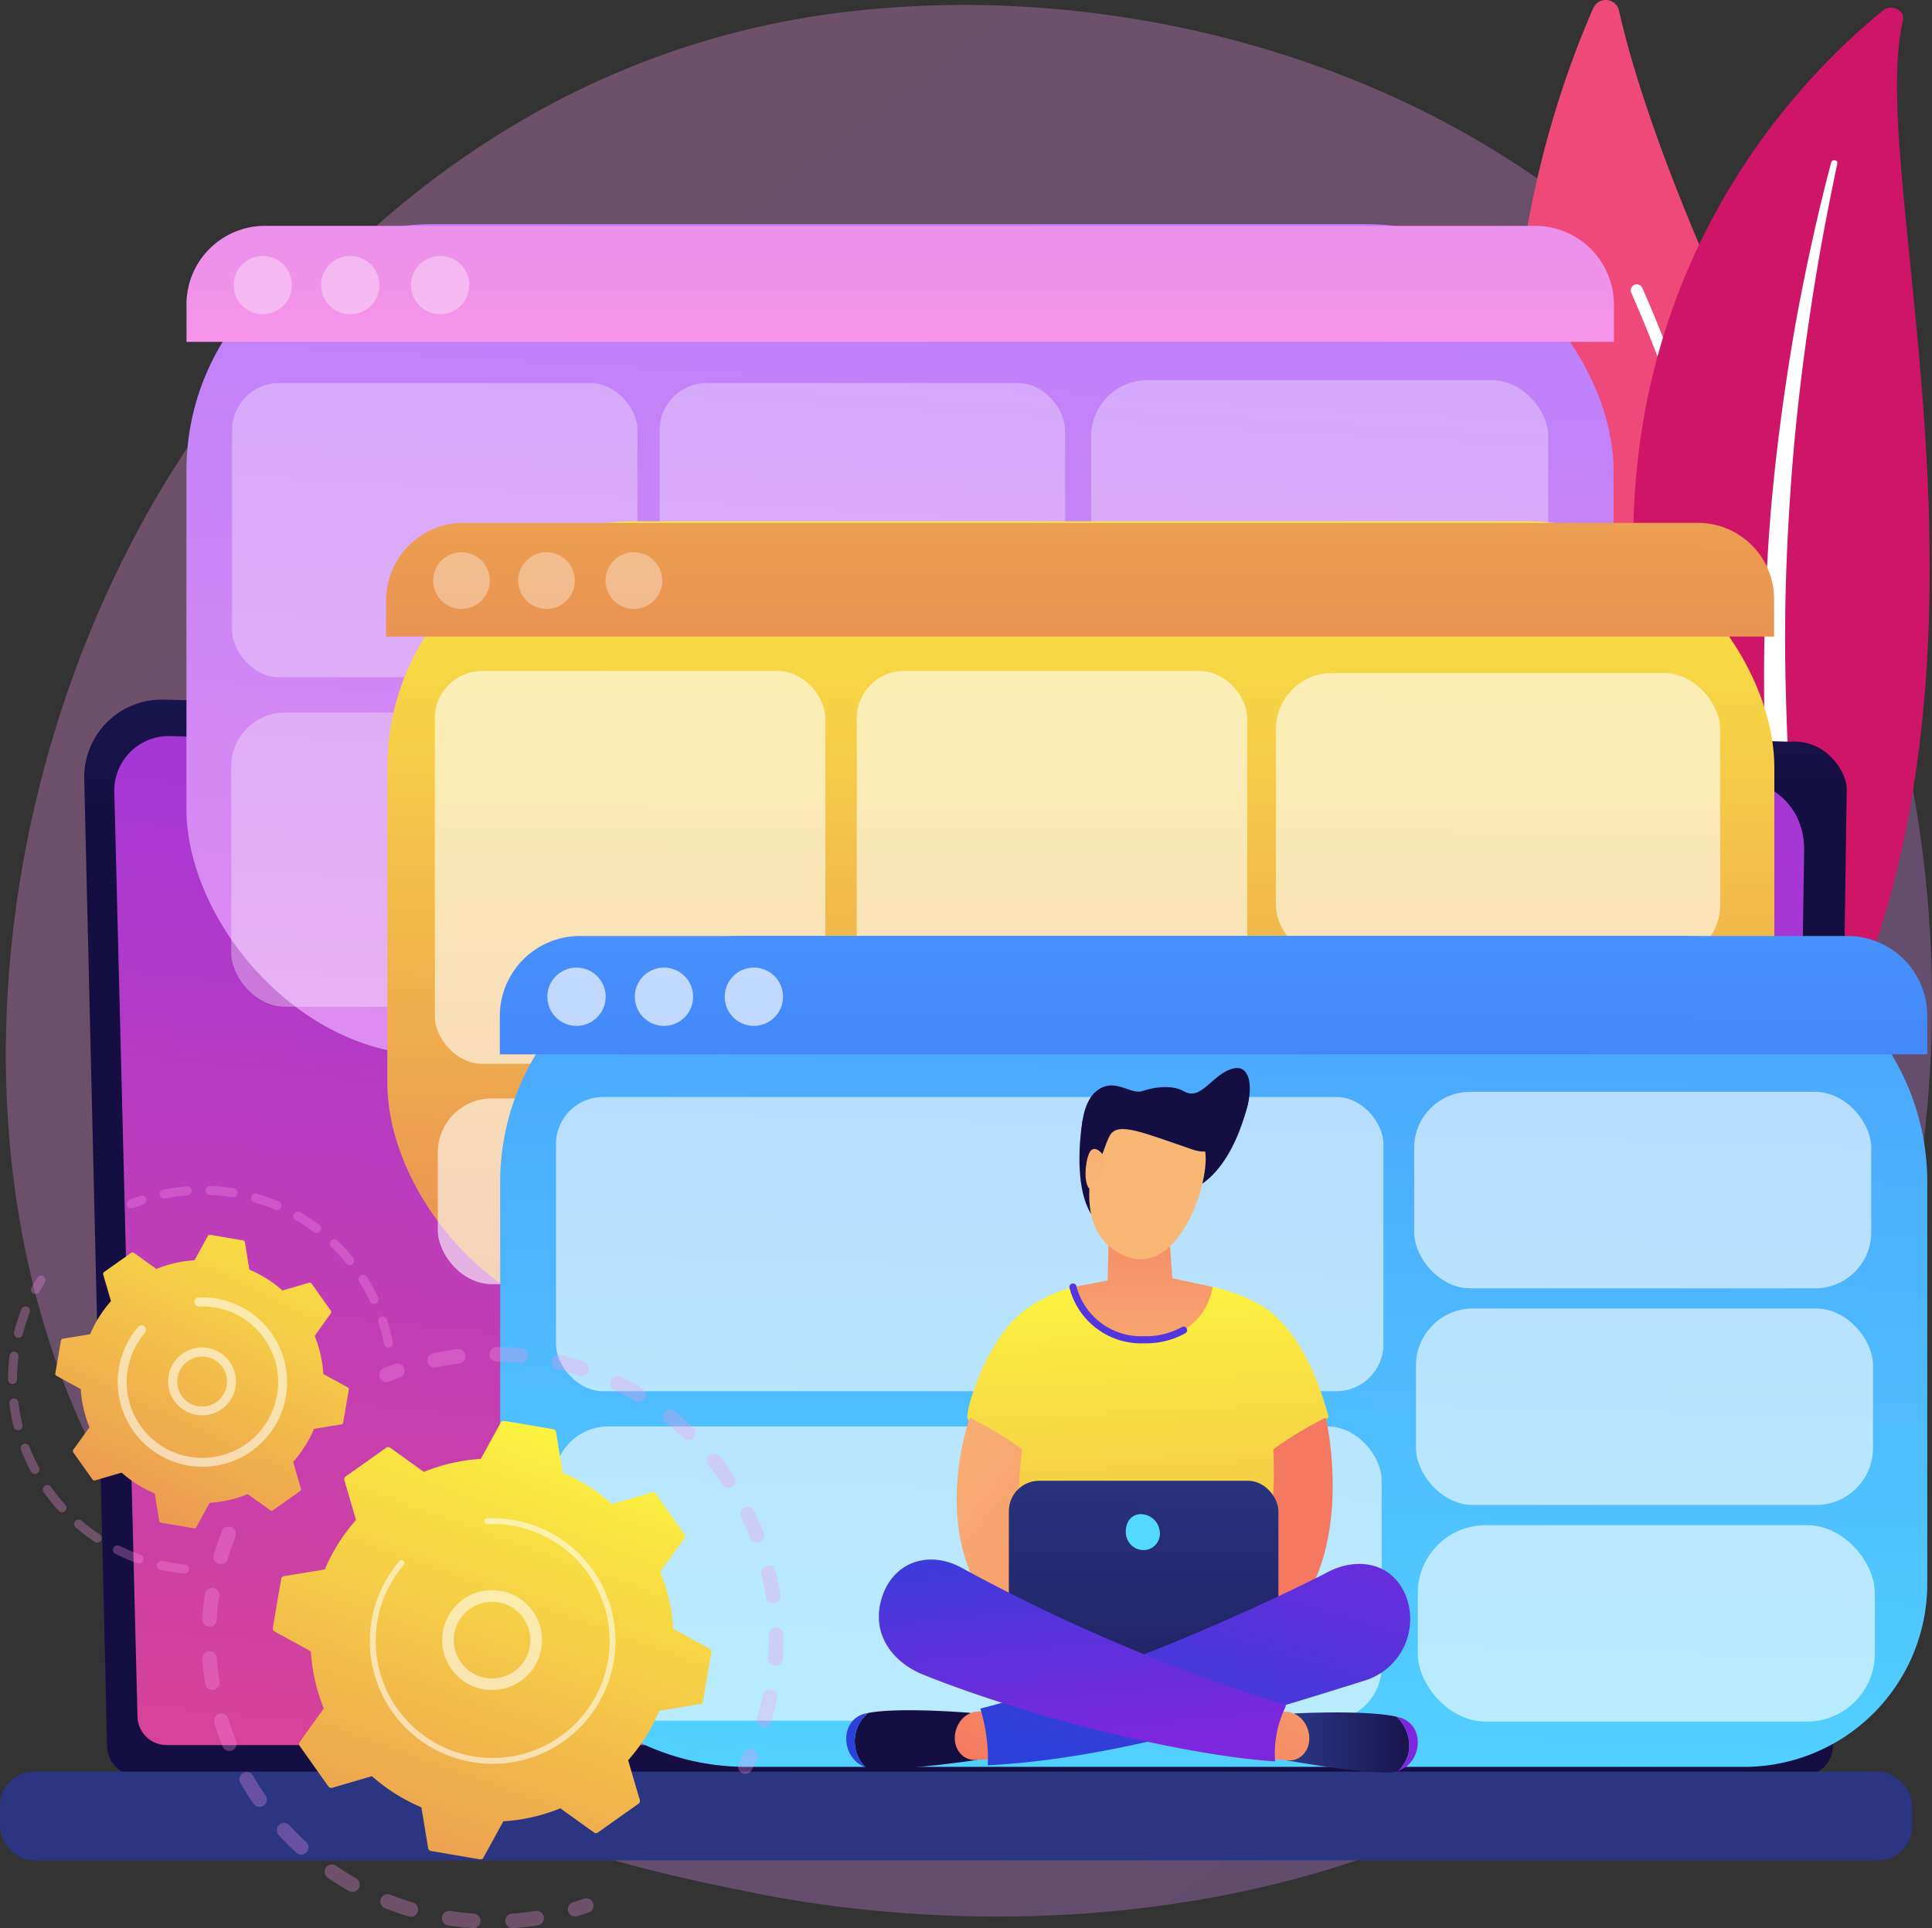 <svg xmlns="http://www.w3.org/2000/svg" xmlns:xlink="http://www.w3.org/1999/xlink" width="321.561" height="320.942" viewBox="0 0 321.561 320.942"><rect x="0" y="0" width="321.561" height="320.942" fill="#333333" stroke="none"/><defs><style>.a,.al{opacity:0.3;}.a{fill:url(#a);}.b{fill:url(#b);}.ah,.as,.c,.j,.k,.n,.q{fill:#fff;}.c{mix-blend-mode:soft-light;isolation:isolate;}.d{fill:url(#c);}.e{fill:url(#d);}.f{fill:url(#e);}.g{fill:url(#f);}.h{fill:url(#g);}.i{fill:url(#h);}.j{opacity:0.32;}.k{opacity:0.35;}.l{fill:url(#i);}.m{fill:url(#j);}.n{opacity:0.6;}.o{fill:url(#k);}.p{fill:url(#l);}.q{opacity:0.67;}.r{fill:url(#m);}.s{fill:url(#n);}.t{fill:url(#o);}.u{fill:url(#p);}.v{fill:url(#q);}.w{fill:url(#r);}.x{fill:url(#s);}.y{fill:url(#t);}.z{fill:url(#u);}.aa{fill:url(#v);}.ab{fill:url(#w);}.ac{fill:url(#x);}.ad{fill:url(#y);}.ae{fill:url(#z);}.af{fill:url(#aa);}.ag{fill:url(#ab);}.ai{fill:url(#ac);}.aj{fill:url(#ad);}.ak{fill:#5436df;}.am{fill:url(#ae);}.an{fill:url(#af);}.ao{fill:url(#ag);}.ap{fill:url(#ah);}.aq{fill:url(#ai);}.ar{fill:url(#aj);}.as{opacity:0.56;}.at{fill:url(#ak);}.au{fill:url(#al);}.av{fill:url(#am);}.aw{fill:url(#an);}.ax{fill:url(#ao);}</style><linearGradient id="a" x1="1.125" y1="1.299" x2="0.238" y2="0.189" gradientUnits="objectBoundingBox"><stop offset="0" stop-color="#b37cff"/><stop offset="1" stop-color="#f895e7"/></linearGradient><linearGradient id="b" x1="-10.699" y1="0.838" x2="-8.08" y2="0.838" gradientUnits="objectBoundingBox"><stop offset="0" stop-color="#a737d5"/><stop offset="1" stop-color="#ef497a"/></linearGradient><linearGradient id="c" x1="1.858" y1="0.657" x2="3.837" y2="0.657" gradientUnits="objectBoundingBox"><stop offset="0" stop-color="#ce1567"/><stop offset="1" stop-color="#7a1dbc"/></linearGradient><linearGradient id="d" x1="0.476" y1="-0.63" x2="0.496" y2="0.112" gradientUnits="objectBoundingBox"><stop offset="0" stop-color="#2b3582"/><stop offset="1" stop-color="#150e42"/></linearGradient><linearGradient id="e" x1="0.5" y1="-0.805" x2="0.495" y2="-19.001" xlink:href="#d"/><linearGradient id="f" x1="0.562" y1="0.132" x2="0.32" y2="1.53" xlink:href="#b"/><linearGradient id="g" x1="0.574" y1="-0.241" x2="0.378" y2="1.721" xlink:href="#a"/><linearGradient id="h" x1="0.55" y1="-5.19" x2="0.497" y2="1.229" xlink:href="#a"/><linearGradient id="i" x1="0.505" y1="-0.142" x2="0.49" y2="1.845" gradientUnits="objectBoundingBox"><stop offset="0" stop-color="#fdf53f"/><stop offset="1" stop-color="#d93c65"/></linearGradient><linearGradient id="j" x1="0.553" y1="-7.302" x2="0.451" y2="8.352" xlink:href="#i"/><linearGradient id="k" x1="0.467" y1="1.167" x2="0.633" y2="-2.186" gradientUnits="objectBoundingBox"><stop offset="0" stop-color="#53d8ff"/><stop offset="1" stop-color="#3840f7"/></linearGradient><linearGradient id="l" x1="0.553" y1="-7.256" x2="0.45" y2="8.306" xlink:href="#k"/><linearGradient id="m" x1="1.13" y1="-3.816" x2="0.671" y2="-2.381" xlink:href="#d"/><linearGradient id="n" x1="0.487" y1="-0.027" x2="0.584" y2="2.425" xlink:href="#i"/><linearGradient id="o" x1="-0.16" y1="-0.191" x2="1.984" y2="2.225" gradientUnits="objectBoundingBox"><stop offset="0" stop-color="#f9b776"/><stop offset="1" stop-color="#f47960"/></linearGradient><linearGradient id="p" x1="-58.187" y1="-0.196" x2="-55.916" y2="2.22" xlink:href="#o"/><linearGradient id="q" x1="0.512" y1="-0.191" x2="0.466" y2="2.513" xlink:href="#d"/><linearGradient id="r" x1="0.532" y1="-0.192" x2="0.925" y2="-8.689" xlink:href="#k"/><linearGradient id="s" x1="0.075" y1="0.098" x2="1.117" y2="0.098" xlink:href="#d"/><linearGradient id="t" x1="1.045" y1="-0.55" x2="3.018" y2="-6.379" gradientUnits="objectBoundingBox"><stop offset="0" stop-color="#7c27dd"/><stop offset="1" stop-color="#2b41d9"/></linearGradient><linearGradient id="u" x1="2.58" y1="-4.058" x2="-0.86" y2="3.366" xlink:href="#o"/><linearGradient id="v" x1="-46.759" y1="-0.432" x2="-45.713" y2="-0.432" xlink:href="#d"/><linearGradient id="w" x1="-243.809" y1="-37.679" x2="-241.893" y2="-43.514" xlink:href="#t"/><linearGradient id="x" x1="3.788" y1="-6.36" x2="0.301" y2="1.144" xlink:href="#o"/><linearGradient id="y" x1="1.041" y1="-0.294" x2="0.227" y2="1.012" xlink:href="#t"/><linearGradient id="z" x1="0.572" y1="0.897" x2="0.346" y2="-0.262" xlink:href="#t"/><linearGradient id="aa" x1="0.511" y1="1.753" x2="0.489" y2="-0.794" xlink:href="#o"/><linearGradient id="ab" x1="1.283" y1="-2.047" x2="1.36" y2="-3.435" xlink:href="#o"/><linearGradient id="ac" x1="1.093" y1="-4.013" x2="0.638" y2="-2.438" xlink:href="#d"/><linearGradient id="ad" x1="1.423" y1="1.105" x2="2.174" y2="-7.368" xlink:href="#o"/><linearGradient id="ae" x1="-1.175" y1="9.425" x2="0.041" y2="9.425" xlink:href="#a"/><linearGradient id="af" x1="-12.936" y1="181.469" x2="-11.99" y2="181.469" xlink:href="#a"/><linearGradient id="ag" x1="-19.145" y1="145.176" x2="-18.297" y2="145.176" xlink:href="#a"/><linearGradient id="ah" x1="-1.329" y1="11.126" x2="-0.127" y2="11.126" xlink:href="#a"/><linearGradient id="ai" x1="-18.359" y1="230.03" x2="-17.418" y2="230.03" xlink:href="#a"/><linearGradient id="aj" x1="0.676" y1="0.01" x2="-0.086" y2="2.127" xlink:href="#i"/><linearGradient id="ak" x1="-32.606" y1="234" x2="-31.797" y2="234" xlink:href="#a"/><linearGradient id="al" x1="-2.536" y1="15.793" x2="-1.254" y2="15.793" xlink:href="#a"/><linearGradient id="am" x1="-2.176" y1="28.185" x2="-1.04" y2="28.185" xlink:href="#a"/><linearGradient id="an" x1="-25.775" y1="354.247" x2="-24.848" y2="354.247" xlink:href="#a"/><linearGradient id="ao" x1="0.867" y1="-0.284" x2="-0.303" y2="2.215" xlink:href="#i"/></defs><g transform="translate(-428.124 -441.527)"><path class="a" d="M720.19,722.3a115.6,115.6,0,0,1-17.733,14.75c-57.848,41-126.3,29.052-140.846,26.133-21.482-4.31-63.007-12.642-93.028-47.519-45.42-52.766-38.347-135.9-3.117-190.774,6.444-10.038,40.485-65.75,109.672-74.684,41.871-5.407,90.68,5.5,126.026,34.752C775.358,546.365,770.077,670.418,720.19,722.3Z" transform="translate(-7.666 -6.516)"/><g transform="translate(679.914 441.527)"><g transform="translate(0 0)"><path class="b" d="M2704.377,607.514a3.61,3.61,0,0,0,5.908-1.006c5.836-12.884,19.042-50.8-2.769-94.489-18.418-36.89-24.9-58.644-27.157-68.723a2.263,2.263,0,0,0-4.28-.416C2666.352,464.926,2640.668,539.919,2704.377,607.514Z" transform="translate(-2662.681 -441.527)"/><path class="c" d="M2862.158,978.863a1,1,0,0,0,1.178-1c-.009-.627-1.229-63.251-24.521-115.7a1,1,0,1,0-1.83.813c23.122,52.069,24.339,114.3,24.349,114.919A1,1,0,0,0,2862.158,978.863Z" transform="translate(-2817.269 -814.237)"/></g></g><g transform="translate(670.739 442.805)"><path class="d" d="M2655.364,454.927c.385-1.639-1.921-2.729-3.333-1.584-14.339,11.628-48.792,46.447-40.206,107.3,10.773,76.345-7.644,104.2-30.57,121.2,0,0,31.484-7.991,51.292-36.259C2681.181,576.173,2648.516,484.074,2655.364,454.927Z" transform="translate(-2581.255 -452.869)"/><path class="c" d="M2724.468,678.59c-1.794,8.5-3.393,17.024-4.628,25.588q-1.931,12.835-2.949,25.743c-.637,8.6-1.086,17.213-1.112,25.827-.07,8.614.288,17.221.682,25.861.338,8.637.736,17.337.1,26.1a77.37,77.37,0,0,1-6.115,25.831c-.913,2.061-1.873,4.115-2.964,6.1-1.048,2-2.2,3.967-3.392,5.912a93.3,93.3,0,0,1-8.134,11.189,102.61,102.61,0,0,1-21.417,18.743,2.144,2.144,0,0,1-2.711-.308,1.519,1.519,0,0,1,.312-2.311l.006,0c1.916-1.345,3.811-2.708,5.629-4.139.923-.7,1.807-1.44,2.708-2.162.867-.751,1.769-1.473,2.609-2.246a93.072,93.072,0,0,0,23.369-32.06,75.469,75.469,0,0,0,4.055-12.174,83.154,83.154,0,0,0,1.956-12.609c.689-8.5.378-17.117.111-25.756s-.439-17.326-.212-26q.151-6.508.572-13.007c.126-2.166.3-4.33.47-6.494q.291-3.243.63-6.483,1.4-12.954,3.715-25.805c1.6-8.555,3.455-17.071,5.69-25.51a.526.526,0,0,1,.621-.337A.455.455,0,0,1,2724.468,678.59Z" transform="translate(-2661.271 -652.687)"/></g><g transform="translate(428.124 557.977)"><path class="e" d="M556.33,1649.07a5.135,5.135,0,0,0,5.122,5.117h277a5.135,5.135,0,0,0,5.123-5.117l2.3-159.183c0-2.814-3.316-8.309-9.393-7.9l-270.712-7a12.908,12.908,0,0,0-13.245,13.2Z" transform="translate(-538.506 -1474.982)"/><rect class="f" width="318.254" height="14.773" rx="5.654" transform="translate(318.254 193.207) rotate(180)"/><path class="g" d="M600.786,1691.959a4.86,4.86,0,0,0,4.846,4.846H871.169a4.86,4.86,0,0,0,4.846-4.846l2.175-144.507c-.256-8.7-7.88-11.822-12.5-11.637l-259.453-6.961a9.072,9.072,0,0,0-9.307,9.284Z" transform="translate(-577.904 -1522.781)"/></g><g transform="translate(459.159 478.839)"><rect class="h" width="237.525" height="138.338" rx="41" transform="translate(0 0)"/><path class="i" d="M941.133,794.384v-6.211a13.128,13.128,0,0,0-13.222-13.1h-211.2a13.075,13.075,0,0,0-13.16,13.1v6.211Z" transform="translate(-703.547 -774.796)"/><g transform="translate(7.444 25.979)"><rect class="j" width="67.483" height="48.972" rx="7.832" transform="translate(0.147 0.467)"/><rect class="j" width="76.076" height="32.702" rx="9.33" transform="translate(143.131)"/><rect class="j" width="76.076" height="32.702" rx="9.495" transform="translate(143.432 36.06)"/><rect class="j" width="76.076" height="32.702" rx="11.327" transform="translate(143.733 72.12)"/><rect class="j" width="67.483" height="48.972" rx="9" transform="translate(0 55.308)"/><rect class="j" width="67.483" height="48.972" rx="7.832" transform="translate(71.31 0.467)"/><rect class="j" width="67.483" height="48.972" rx="9" transform="translate(71.163 55.308)"/></g><g transform="translate(7.85 3.806)"><circle class="k" cx="4.853" cy="4.853" r="4.853" transform="translate(0 1.488)"/><circle class="k" cx="4.853" cy="4.853" r="4.853" transform="translate(28.035 3.714) rotate(-22.5)"/><circle class="k" cx="4.853" cy="4.853" r="4.853" transform="translate(14.559 1.488)"/></g></g><g transform="translate(492.382 528.305)"><rect class="l" width="230.853" height="134.453" rx="41" transform="translate(0.21)"/><path class="m" d="M1229.414,1232.841v-6.182a12.679,12.679,0,0,0-12.746-12.747H1011.4a12.9,12.9,0,0,0-13,12.747v6.182Z" transform="translate(-998.395 -1213.657)"/><rect class="n" width="64.982" height="65.367" rx="7.832" transform="translate(8.124 24.919)"/><rect class="n" width="64.982" height="65.367" rx="7.832" transform="translate(78.344 24.92)"/><rect class="n" width="73.939" height="47.951" rx="9.33" transform="translate(148.102 25.25)"/><rect class="n" width="73.939" height="47.951" rx="9.495" transform="translate(148.395 78.898)"/><rect class="n" width="133.851" height="30.916" rx="9" transform="translate(8.605 96.061)"/><g transform="translate(5.886 3.191)"><circle class="k" cx="4.717" cy="4.717" r="4.717" transform="translate(0 6.671) rotate(-45)"/><circle class="k" cx="4.717" cy="4.717" r="4.717" transform="translate(29.689 10.177) rotate(-76.717)"/><circle class="k" cx="4.717" cy="4.717" r="4.717" transform="translate(14.15 6.671) rotate(-45)"/></g></g><g transform="translate(511.312 597.288)"><path class="o" d="M41,0H196.525a41,41,0,0,1,41,41v66.838a30.5,30.5,0,0,1-30.5,30.5H41a41,41,0,0,1-41-41V41A41,41,0,0,1,41,0Z" transform="translate(0.062)"/><path class="p" d="M1403.975,1843.877v-6.361a13.278,13.278,0,0,0-13.16-13.341h-211.2a13.33,13.33,0,0,0-13.222,13.341v6.361Z" transform="translate(-1166.389 -1824.139)"/><rect class="n" width="137.719" height="48.972" rx="7.832" transform="translate(9.352 26.833)"/><rect class="n" width="76.076" height="32.702" rx="9.33" transform="translate(152.183 25.979)"/><rect class="n" width="76.076" height="32.702" rx="9.495" transform="translate(152.484 62.039)"/><rect class="n" width="76.076" height="32.702" rx="11.327" transform="translate(152.784 98.099)"/><rect class="n" width="137.719" height="48.972" rx="9" transform="translate(9.051 81.674)"/><g transform="translate(7.911 5.294)"><circle class="q" cx="4.853" cy="4.853" r="4.853" transform="translate(0 0)"/><circle class="q" cx="4.853" cy="4.853" r="4.853" transform="translate(29.522)"/><circle class="q" cx="4.853" cy="4.853" r="4.853" transform="translate(14.559 0)"/></g></g><g transform="translate(568.973 619.302)"><g transform="translate(0 0)"><path class="r" d="M2025.95,2061.305c-.092.175-2.879,2.138-2.879,2.138s-1.937,10.666,1.615,15.917,15.657-4.1,15.657-4.1,6.809-1.065,10.229-14.452c.785-3.072-4.123-.738-9.589-.172C2033.935,2061.367,2025.95,2061.305,2025.95,2061.305Z" transform="translate(-1983.733 -2054.744)"/><path class="s" d="M1867,2344.141a25.018,25.018,0,0,1,7.6-3.536c1.021-.278,6.534,1.324,9.942,1.246,4.678-.108,9.44-2.237,13.3-1.275a27.815,27.815,0,0,1,8.775,3.489c5.418,3.854,8.6,11.039,10.538,18.156a24.809,24.809,0,0,1-8.29,5.443l-.854,34.6-20.458,10.467L1864.2,2401l.836-33.809s-7.415-3.453-7.959-4.709S1860.46,2348.639,1867,2344.141Z" transform="translate(-1836.869 -2304.144)"/><path class="t" d="M1843.458,2535.638s-9.936,27.547,12.722,38.868c4.7-.625,2.9-8.438,2.9-8.438s-9.845-2.179-6.888-25.158A63.637,63.637,0,0,0,1843.458,2535.638Z" transform="translate(-1822.901 -2477.447)"/><path class="u" d="M2260.692,2535.638s6.837,28.755-12.722,38.868c-4.7-.625-2.9-8.438-2.9-8.438s7.934-3.907,6.888-25.158A63.63,63.63,0,0,1,2260.692,2535.638Z" transform="translate(-2180.886 -2477.447)"/><rect class="v" width="44.861" height="30.296" rx="5.051" transform="translate(27.064 68.698)"/><path class="w" d="M2096.619,2680.859a2.737,2.737,0,0,1-2.231,3.3,2.942,2.942,0,0,1-3.341-2.479c-.238-1.607.5-3.2,2.105-3.442A3.169,3.169,0,0,1,2096.619,2680.859Z" transform="translate(-2044.478 -2603.957)"/><g transform="translate(70.547 107.065)"><path class="x" d="M2347.077,2971.832c-5.134-1.179-17-.545-17-.545l-.483,1.307-.8,6.5s11.3,2.037,16.87,2.032a5.236,5.236,0,0,0,1.563-.234,6.785,6.785,0,0,0,.493-.482C2350.085,2977.826,2349.4,2974.035,2347.077,2971.832Z" transform="translate(-2326.023 -2970.921)"/><path class="y" d="M2491.548,2977.591c-.161-.045-.331-.088-.509-.129,2.325,2.2,3.007,5.994.644,8.575-.157.172-.323.33-.493.482C2495.369,2985.218,2495.864,2978.8,2491.548,2977.591Z" transform="translate(-2469.985 -2976.551)"/><path class="z" d="M2304.835,2969.38l2.009.086a3.869,3.869,0,0,1,2.823,1.459,4.764,4.764,0,0,1,1.036,3.258,3.75,3.75,0,0,1-1.087,2.478,3.043,3.043,0,0,1-2.351.893l-3.074-.219Z" transform="translate(-2304.19 -2969.38)"/></g><g transform="translate(0 106.891)"><path class="aa" d="M1692.725,2968.3c5.161-1.021,17.007-.023,17.007-.023l.45,1.321.637,6.519s-11.347,1.689-16.914,1.513a5.25,5.25,0,0,1-1.556-.281c-.166-.157-.328-.321-.481-.5A6.115,6.115,0,0,1,1692.725,2968.3Z" transform="translate(-1689.094 -2967.837)"/><path class="ab" d="M1681.228,2972.029c.162-.04.333-.078.512-.113a6.115,6.115,0,0,0-.858,8.552c.153.176.315.339.481.5C1677.218,2979.537,1676.883,2973.11,1681.228,2972.029Z" transform="translate(-1678.109 -2971.457)"/><path class="ac" d="M1844.438,2969.4l-2.01.024a3.845,3.845,0,0,0-2.858,1.372,4.74,4.74,0,0,0-1.116,3.225,3.771,3.771,0,0,0,1.025,2.51,3.061,3.061,0,0,0,2.328.965l3.079-.125Z" transform="translate(-1820.384 -2969.219)"/></g><path class="ad" d="M1946.906,2756.833c-2.328-5.358-8.023-6.228-12.87-3.723-.084.111-30.779,15.842-57.848,22.737a29.422,29.422,0,0,1,1.26,7.726q.023.868-.028,1.713c20.758-1.066,43.286-7.989,62.645-14.073A10.7,10.7,0,0,0,1946.906,2756.833Z" transform="translate(-1853.869 -2669.224)"/><path class="ae" d="M1792.18,2778.218a17.848,17.848,0,0,1,1.747-8.364c.036-.118.078-.232.116-.348-1.546-.479-3.543-1.127-6.166-2.017a295.9,295.9,0,0,1-47.88-20.866c-5.437-2.971-11.619-.98-13.359,5.454-1.554,5.743,1.972,10.335,7.036,12.369,17.409,6.993,42.982,13.381,58.539,14.426C1792.2,2778.652,1792.187,2778.434,1792.18,2778.218Z" transform="translate(-1720.841 -2663.461)"/><path class="af" d="M2012.981,2272.719a11.856,11.856,0,0,0,12.1,8.772c10.223-.186,11.134-8.8,11.134-8.8l-6.678-1.429-.558-7.44-10.045.744-.186,7.068Z" transform="translate(-1975.248 -2236.258)"/><path class="ag" d="M2041.226,2069.192s-10.7,20.718,1.992,25.744c8.949,3.545,14.56-13.759,12.886-18.445-2.588-7.247-4.292-6.387-4.292-6.387Z" transform="translate(-1996.571 -2063.561)"/><path class="ah" d="M2205.82,2132.164c-.03-.085-.056-.159-.08-.229.041.382.063.78.067,1.191q.025-.438.04-.877C2205.838,2132.22,2205.83,2132.19,2205.82,2132.164Z" transform="translate(-2146.286 -2119.233)"/><path class="ah" d="M2204.407,2126.893c-.015-.142-.032-.282-.052-.419C2204.9,2127.39,2203.846,2125.254,2204.407,2126.893Z" transform="translate(-2144.953 -2114.192)"/><path class="ai" d="M2050.441,2019.285c5.731-1.3,1.753,16.424-6.779,13.518s-12.507-4.691-13.836-2.349-3.545,11.926-4.281,6.957c-.688-4.644-1.354-13.155,3.129-15.013,2.546-1.055,4.784,1.231,6.538.659,2.7-.881,5.3-.91,6.908.015C2045.156,2024.823,2046.8,2020.114,2050.441,2019.285Z" transform="translate(-1985.956 -2019.217)"/><path class="aj" d="M2034.669,2139.909s-1.85-2.794-2.693.065-.308,6.809,1.388,4.973S2034.669,2139.909,2034.669,2139.909Z" transform="translate(-1991.754 -2125.225)"/></g><path class="ak" d="M2020.138,2347.5a12.324,12.324,0,0,1-12.381-9.2.591.591,0,0,1,1.134-.336,11.13,11.13,0,0,0,11.224,8.352c.1,0,.2,0,.3,0a12.213,12.213,0,0,0,6.023-1.52.591.591,0,1,1,.6,1.02,13.376,13.376,0,0,1-6.6,1.682Z" transform="translate(-1970.591 -2301.675)"/></g><g transform="translate(429.458 638.929)"><g transform="translate(32.323 26.815)"><g class="al" transform="translate(0 29.889)"><path class="am" d="M731.665,2696.723a1.212,1.212,0,0,1,.685,1.572c-.476,1.21-.906,2.46-1.278,3.713a1.212,1.212,0,0,1-1.485.823l-.023-.006a1.212,1.212,0,0,1-.816-1.508c.392-1.319.845-2.635,1.346-3.909a1.212,1.212,0,0,1,1.45-.725A1.186,1.186,0,0,1,731.665,2696.723Zm-1.988,11.509c-.2,1.292-.343,2.6-.43,3.9a1.212,1.212,0,1,1-2.418-.163c.092-1.365.244-2.747.452-4.106a1.212,1.212,0,0,1,1.382-1.014,1.256,1.256,0,0,1,.141.03A1.212,1.212,0,0,1,729.677,2708.232Zm-.415,10.278c.094,1.3.246,2.611.451,3.9a1.212,1.212,0,1,1-2.394.382c-.216-1.356-.376-2.737-.475-4.106a1.212,1.212,0,1,1,2.418-.175Zm1.894,10.112c.383,1.247.824,2.493,1.312,3.7a1.212,1.212,0,0,1-2.248.907c-.513-1.273-.978-2.584-1.381-3.9a1.212,1.212,0,0,1,2.318-.712Zm4.1,9.438c.649,1.128,1.355,2.246,2.1,3.319a1.212,1.212,0,1,1-1.992,1.381c-.783-1.129-1.526-2.3-2.209-3.492a1.212,1.212,0,0,1,2.1-1.208Zm6.086,8.3c.883.959,1.819,1.891,2.781,2.772a1.212,1.212,0,0,1-1.637,1.788c-1.012-.926-2-1.908-2.927-2.917a1.212,1.212,0,0,1,1.783-1.643Zm42.346,15.258a1.212,1.212,0,0,1-1.008,1.386c-1.355.214-2.737.371-4.108.468a1.212,1.212,0,0,1-.171-2.418c1.3-.092,2.615-.241,3.9-.445a1.211,1.211,0,0,1,1.386,1.009Zm-34.578-8.522c1.074.738,2.193,1.438,3.326,2.081a1.212,1.212,0,1,1-1.2,2.109c-1.193-.677-2.372-1.414-3.5-2.191a1.212,1.212,0,1,1,1.373-2Zm24.039,9.254a1.212,1.212,0,0,1-1.293,1.125c-1.368-.095-2.75-.25-4.107-.461a1.212,1.212,0,1,1,.372-2.4c1.29.2,2.6.348,3.9.438a1.25,1.25,0,0,1,.24.041A1.213,1.213,0,0,1,773.149,2762.346Zm-14.961-4.424c1.211.479,2.459.911,3.709,1.286a1.212,1.212,0,0,1-.67,2.329l-.025-.008c-1.316-.394-2.63-.849-3.9-1.352a1.212,1.212,0,0,1,.767-2.3A1.29,1.29,0,0,1,758.187,2757.922Z" transform="translate(-726.825 -2696.639)"/><path class="an" d="M1270.354,3245.743a1.206,1.206,0,0,0-.723.025c-.59.207-1.194.406-1.795.59a1.212,1.212,0,1,0,.71,2.318c.633-.193,1.267-.4,1.888-.62a1.212,1.212,0,0,0-.08-2.312Z" transform="translate(-1206.114 -3183.831)"/></g><g class="al" transform="translate(29.454)"><path class="ao" d="M1520.653,3024.87a1.213,1.213,0,0,0-1.424.665c-.26.568-.536,1.141-.821,1.7a1.212,1.212,0,1,0,2.161,1.1c.3-.59.59-1.193.864-1.791a1.213,1.213,0,0,0-.6-1.606A1.26,1.26,0,0,0,1520.653,3024.87Z" transform="translate(-1458.549 -2957.957)"/><path class="ap" d="M1085.641,2433.838a1.212,1.212,0,0,1-.76,2.3c-1.21-.4-2.456-.754-3.718-1.058a1.212,1.212,0,0,1,.568-2.357q.82.2,1.626.421C1084.124,2433.358,1084.893,2433.591,1085.641,2433.838Zm-9.338-.892a1.212,1.212,0,0,1-1.328,1.084c-1.279-.129-2.577-.205-3.858-.227a1.212,1.212,0,1,1,.04-2.423c1.349.022,2.715.1,4.061.239a1.249,1.249,0,0,1,.2.038A1.213,1.213,0,0,1,1076.3,2432.946Zm15.454,3.388c1.211.594,2.413,1.248,3.572,1.944a1.212,1.212,0,0,1-1.248,2.079c-1.1-.661-2.242-1.282-3.392-1.846a1.212,1.212,0,0,1,.856-2.257A1.193,1.193,0,0,1,1091.757,2436.334Zm-25.848-3.554a1.212,1.212,0,0,1-1.057,1.349c-1.274.155-2.556.366-3.812.627a1.212,1.212,0,0,1-.495-2.373c1.322-.276,2.673-.5,4.014-.661a1.21,1.21,0,0,1,1.349,1.057Zm34.833,9.275c1.05.845,2.078,1.747,3.057,2.681a1.212,1.212,0,1,1-1.674,1.753c-.93-.887-1.906-1.744-2.9-2.546a1.212,1.212,0,1,1,1.52-1.889Zm7.512,7.553c.842,1.057,1.649,2.161,2.4,3.283a1.212,1.212,0,1,1-2.015,1.347c-.713-1.066-1.479-2.115-2.279-3.12a1.212,1.212,0,0,1,1.9-1.51Zm5.688,9.011c.592,1.216,1.139,2.47,1.626,3.727a1.212,1.212,0,0,1-2.26.876c-.463-1.2-.983-2.386-1.545-3.542a1.212,1.212,0,0,1,2.18-1.061Zm3.586,10.037c.312,1.315.571,2.66.77,4a1.212,1.212,0,1,1-2.4.357c-.189-1.268-.435-2.544-.732-3.793a1.212,1.212,0,1,1,2.359-.559Zm1.294,10.586c.014,1.348-.029,2.715-.129,4.063a1.212,1.212,0,0,1-2.418-.178c.095-1.281.136-2.579.123-3.86a1.212,1.212,0,1,1,2.424-.025Zm-1.061,10.6c-.206.972-.445,1.95-.709,2.906q-.144.52-.3,1.033a1.2,1.2,0,0,1-1.509.812,1.212,1.212,0,0,1-.812-1.509q.146-.488.283-.982c.252-.909.478-1.838.674-2.762a1.212,1.212,0,0,1,1.437-.934l.073.018A1.212,1.212,0,0,1,1117.76,2489.843Z" transform="translate(-1051.539 -2431.379)"/><path class="aq" d="M991.563,2455.666a1.205,1.205,0,0,0-.729.027c-.618.22-1.243.458-1.858.707a1.212,1.212,0,0,0,.908,2.248c.584-.236,1.178-.462,1.765-.671a1.212,1.212,0,0,0-.085-2.31Z" transform="translate(-988.217 -2452.891)"/></g><g transform="translate(11.747 12.283)"><path class="ar" d="M843.208,2549.644a.566.566,0,0,0-.216.621l1.935,6.618a30.038,30.038,0,0,0-5.186,8.234l-6.8,1.119a.567.567,0,0,0-.467.464l-1.391,8.153a.567.567,0,0,0,.286.592l6.044,3.31a30.03,30.03,0,0,0,2.162,9.488l-4.019,5.6a.567.567,0,0,0,0,.658l4.781,6.748a.566.566,0,0,0,.621.216l6.618-1.935a30.026,30.026,0,0,0,8.234,5.186l1.119,6.8a.566.566,0,0,0,.464.466l8.153,1.391a.567.567,0,0,0,.592-.287l3.31-6.044a30.027,30.027,0,0,0,9.488-2.162l5.6,4.02a.566.566,0,0,0,.658,0l6.748-4.781a.567.567,0,0,0,.216-.621l-1.935-6.618a30.024,30.024,0,0,0,5.185-8.234l6.8-1.119a.567.567,0,0,0,.467-.464l1.391-8.153a.566.566,0,0,0-.286-.592l-6.044-3.31a30.037,30.037,0,0,0-2.162-9.488l4.019-5.6a.566.566,0,0,0,0-.658l-4.781-6.748a.566.566,0,0,0-.621-.216l-6.618,1.934a30.03,30.03,0,0,0-8.234-5.185l-1.119-6.8a.568.568,0,0,0-.464-.467l-8.153-1.391a.566.566,0,0,0-.592.287l-3.31,6.043a30.041,30.041,0,0,0-9.488,2.163l-5.6-4.02a.566.566,0,0,0-.658,0Z" transform="translate(-831.077 -2540.383)"/><path class="as" d="M1092.9,2791.24a8.309,8.309,0,1,1-1.15-.411A8.322,8.322,0,0,1,1092.9,2791.24Zm-1.061,13.548a6.374,6.374,0,1,0-4.877-.115,6.455,6.455,0,0,0,.89.318A6.325,6.325,0,0,0,1091.838,2804.788Z" transform="translate(-1053.038 -2762.344)"/><path class="as" d="M1000.3,2684.963a20.822,20.822,0,0,0-2.05-.457h0q-.328-.056-.659-.1a20.592,20.592,0,0,0-3.268-.187h-.044l-.126,0-.246.009a.485.485,0,1,0,.042.969,19.494,19.494,0,0,1,18.816,11.931,19.353,19.353,0,0,1,1.242,10.8,19.731,19.731,0,0,1-.436,1.956,19.473,19.473,0,0,1-37.953-8.5,19.473,19.473,0,0,1,4.4-9.392.48.48,0,0,0,.1-.186.485.485,0,0,0-.835-.445,20.443,20.443,0,1,0,35.222,18.789,20.907,20.907,0,0,0,.458-2.053,20.445,20.445,0,0,0-14.663-23.131Z" transform="translate(-958.221 -2668.005)"/></g></g><g class="al" transform="translate(0 14.906)"><path class="at" d="M475.635,2325.715a.748.748,0,0,0-.835.327c-.335.54-.659,1.1-.961,1.657a.749.749,0,0,0,1.317.712c.288-.533.6-1.065.916-1.58a.749.749,0,0,0-.241-1.031A.758.758,0,0,0,475.635,2325.715Z" transform="translate(-469.942 -2325.688)"/><path class="au" d="M443.157,2371.454a.749.749,0,0,1,.425.97,31.157,31.157,0,0,0-.99,2.981q-.088.319-.169.641a.749.749,0,0,1-.91.541.775.775,0,0,1-.541-.91q.086-.337.178-.67a32.55,32.55,0,0,1,1.039-3.125.749.749,0,0,1,.9-.45C443.109,2371.437,443.133,2371.445,443.157,2371.454Zm-1.445,8.326a31.047,31.047,0,0,0-.249,3.792.749.749,0,1,1-1.5-.006,32.452,32.452,0,0,1,.262-3.976.75.75,0,0,1,.838-.648.833.833,0,0,1,.105.022A.749.749,0,0,1,441.713,2379.78Zm-.027,7.589a30.761,30.761,0,0,0,.691,3.739.749.749,0,0,1-1.453.362,32.278,32.278,0,0,1-.724-3.921.749.749,0,0,1,1.487-.18Zm1.838,7.363a30.911,30.911,0,0,0,1.584,3.455.749.749,0,0,1-1.32.708,32.536,32.536,0,0,1-1.661-3.624.749.749,0,1,1,1.4-.539Zm3.58,6.692a31.173,31.173,0,0,0,2.376,2.967.749.749,0,1,1-1.11,1.005,32.742,32.742,0,0,1-2.49-3.109.749.749,0,0,1,1.224-.863Zm5.1,5.62a30.613,30.613,0,0,0,3.025,2.3.749.749,0,1,1-.83,1.247,32.159,32.159,0,0,1-3.173-2.408.749.749,0,0,1,.978-1.134Zm6.313,4.2a30.672,30.672,0,0,0,3.5,1.484.749.749,0,0,1-.5,1.413,32.405,32.405,0,0,1-3.669-1.557.749.749,0,0,1,.533-1.392A.763.763,0,0,1,458.511,2411.245Zm11.586,3.931a.748.748,0,0,1-.816.675,32.546,32.546,0,0,1-3.424-.51c-.172-.034-.343-.071-.514-.108a.741.741,0,0,1-.569-.893.749.749,0,0,1,.893-.569c.16.036.321.07.485.1a31.063,31.063,0,0,0,3.27.487.8.8,0,0,1,.13.024A.749.749,0,0,1,470.1,2415.176Z" transform="translate(-439.966 -2366.252)"/></g><g class="al" transform="translate(19.78)"><path class="av" d="M680.327,2194.674a32.622,32.622,0,0,1,3.69,1.319.749.749,0,0,1-.589,1.377,30.929,30.929,0,0,0-3.52-1.258.749.749,0,0,1,.408-1.441Zm-3.207-.006a.748.748,0,0,1-.86.617,31.249,31.249,0,0,0-3.721-.384.749.749,0,0,1,.064-1.5,32.756,32.756,0,0,1,3.9.4.715.715,0,0,1,.079.017A.748.748,0,0,1,677.12,2194.668Zm10.4,3.085a32.516,32.516,0,0,1,3.263,2.172.749.749,0,0,1-.9,1.194,31.06,31.06,0,0,0-3.112-2.073.748.748,0,0,1,.576-1.368A.729.729,0,0,1,687.523,2197.753Zm-18.036-3.588a.749.749,0,0,1-.686.806,30.749,30.749,0,0,0-3.7.525.748.748,0,1,1-.3-1.467,32.1,32.1,0,0,1,3.884-.552.749.749,0,0,1,.806.687Zm24.272,8.313a32.607,32.607,0,0,1,2.644,2.893.749.749,0,1,1-1.165.942,30.806,30.806,0,0,0-2.522-2.759.749.749,0,0,1,1.042-1.076Zm4.921,6.084a32.726,32.726,0,0,1,1.876,3.442.749.749,0,0,1-1.355.635,31.236,31.236,0,0,0-1.79-3.284.749.749,0,1,1,1.27-.794Zm3.323,7.087a32.337,32.337,0,0,1,1,3.793.749.749,0,0,1-1.469.292,30.623,30.623,0,0,0-.95-3.617.748.748,0,0,1,.478-.945.738.738,0,0,1,.433-.01A.748.748,0,0,1,702,2215.648Z" transform="translate(-658.713 -2193.404)"/><path class="aw" d="M618.212,2207.773a.747.747,0,0,0-.438.012c-.607.2-1.211.428-1.8.664a.749.749,0,0,0,.561,1.389c.557-.225,1.133-.438,1.713-.634a.749.749,0,0,0-.04-1.431Z" transform="translate(-615.51 -2206.13)"/></g><g transform="translate(7.869 8.133)"><path class="ax" d="M517.923,2271.776a.38.38,0,0,0-.145.416l1.294,4.429a20.094,20.094,0,0,0-3.47,5.51l-4.55.749a.379.379,0,0,0-.312.311l-.931,5.456a.379.379,0,0,0,.191.4l4.044,2.215a20.092,20.092,0,0,0,1.447,6.349l-2.689,3.749a.379.379,0,0,0,0,.44l3.2,4.516a.379.379,0,0,0,.416.145l4.429-1.294a20.09,20.09,0,0,0,5.51,3.47l.749,4.55a.379.379,0,0,0,.31.312l5.456.931a.379.379,0,0,0,.4-.191l2.215-4.044a20.089,20.089,0,0,0,6.349-1.447l3.749,2.689a.379.379,0,0,0,.44,0l4.516-3.2a.379.379,0,0,0,.145-.416l-1.294-4.429a20.09,20.09,0,0,0,3.47-5.509l4.55-.749a.378.378,0,0,0,.312-.31l.931-5.456a.38.38,0,0,0-.192-.4l-4.044-2.214a20.1,20.1,0,0,0-1.447-6.349l2.69-3.749a.38.38,0,0,0,0-.44l-3.2-4.516a.379.379,0,0,0-.416-.145l-4.428,1.294a20.092,20.092,0,0,0-5.51-3.47l-.749-4.55a.378.378,0,0,0-.31-.312l-5.456-.931a.379.379,0,0,0-.4.192l-2.215,4.044a20.1,20.1,0,0,0-6.349,1.447l-3.749-2.689a.379.379,0,0,0-.44,0Z" transform="translate(-509.805 -2265.58)"/><path class="as" d="M684.258,2432.541a5.644,5.644,0,1,1-.79-.282A5.749,5.749,0,0,1,684.258,2432.541Zm1.521,6.864a4.166,4.166,0,0,0-2.126-5.495h0a4.166,4.166,0,0,0-3.369,7.62,4.233,4.233,0,0,0,.576.206A4.172,4.172,0,0,0,685.778,2439.4Z" transform="translate(-657.544 -2413.296)"/><path class="as" d="M619.779,2358.575q-.685-.189-1.4-.312a14.181,14.181,0,0,0-2.867-.195l-.129.005a.749.749,0,1,0,.065,1.5,12.666,12.666,0,0,1,2.678.17h0l.145.026a12.482,12.482,0,0,1,5.619,2.557,12.683,12.683,0,0,1,2.336,2.463l.016.023.05.07a12.523,12.523,0,0,1,2.14,9.407,12.752,12.752,0,0,1-.282,1.266,12.606,12.606,0,1,1-21.721-11.585.749.749,0,1,0-1.137-.975,14.1,14.1,0,1,0,24.3,12.962,14.351,14.351,0,0,0,.316-1.416A14.124,14.124,0,0,0,619.779,2358.575Z" transform="translate(-591.524 -2347.639)"/></g></g></g></svg>